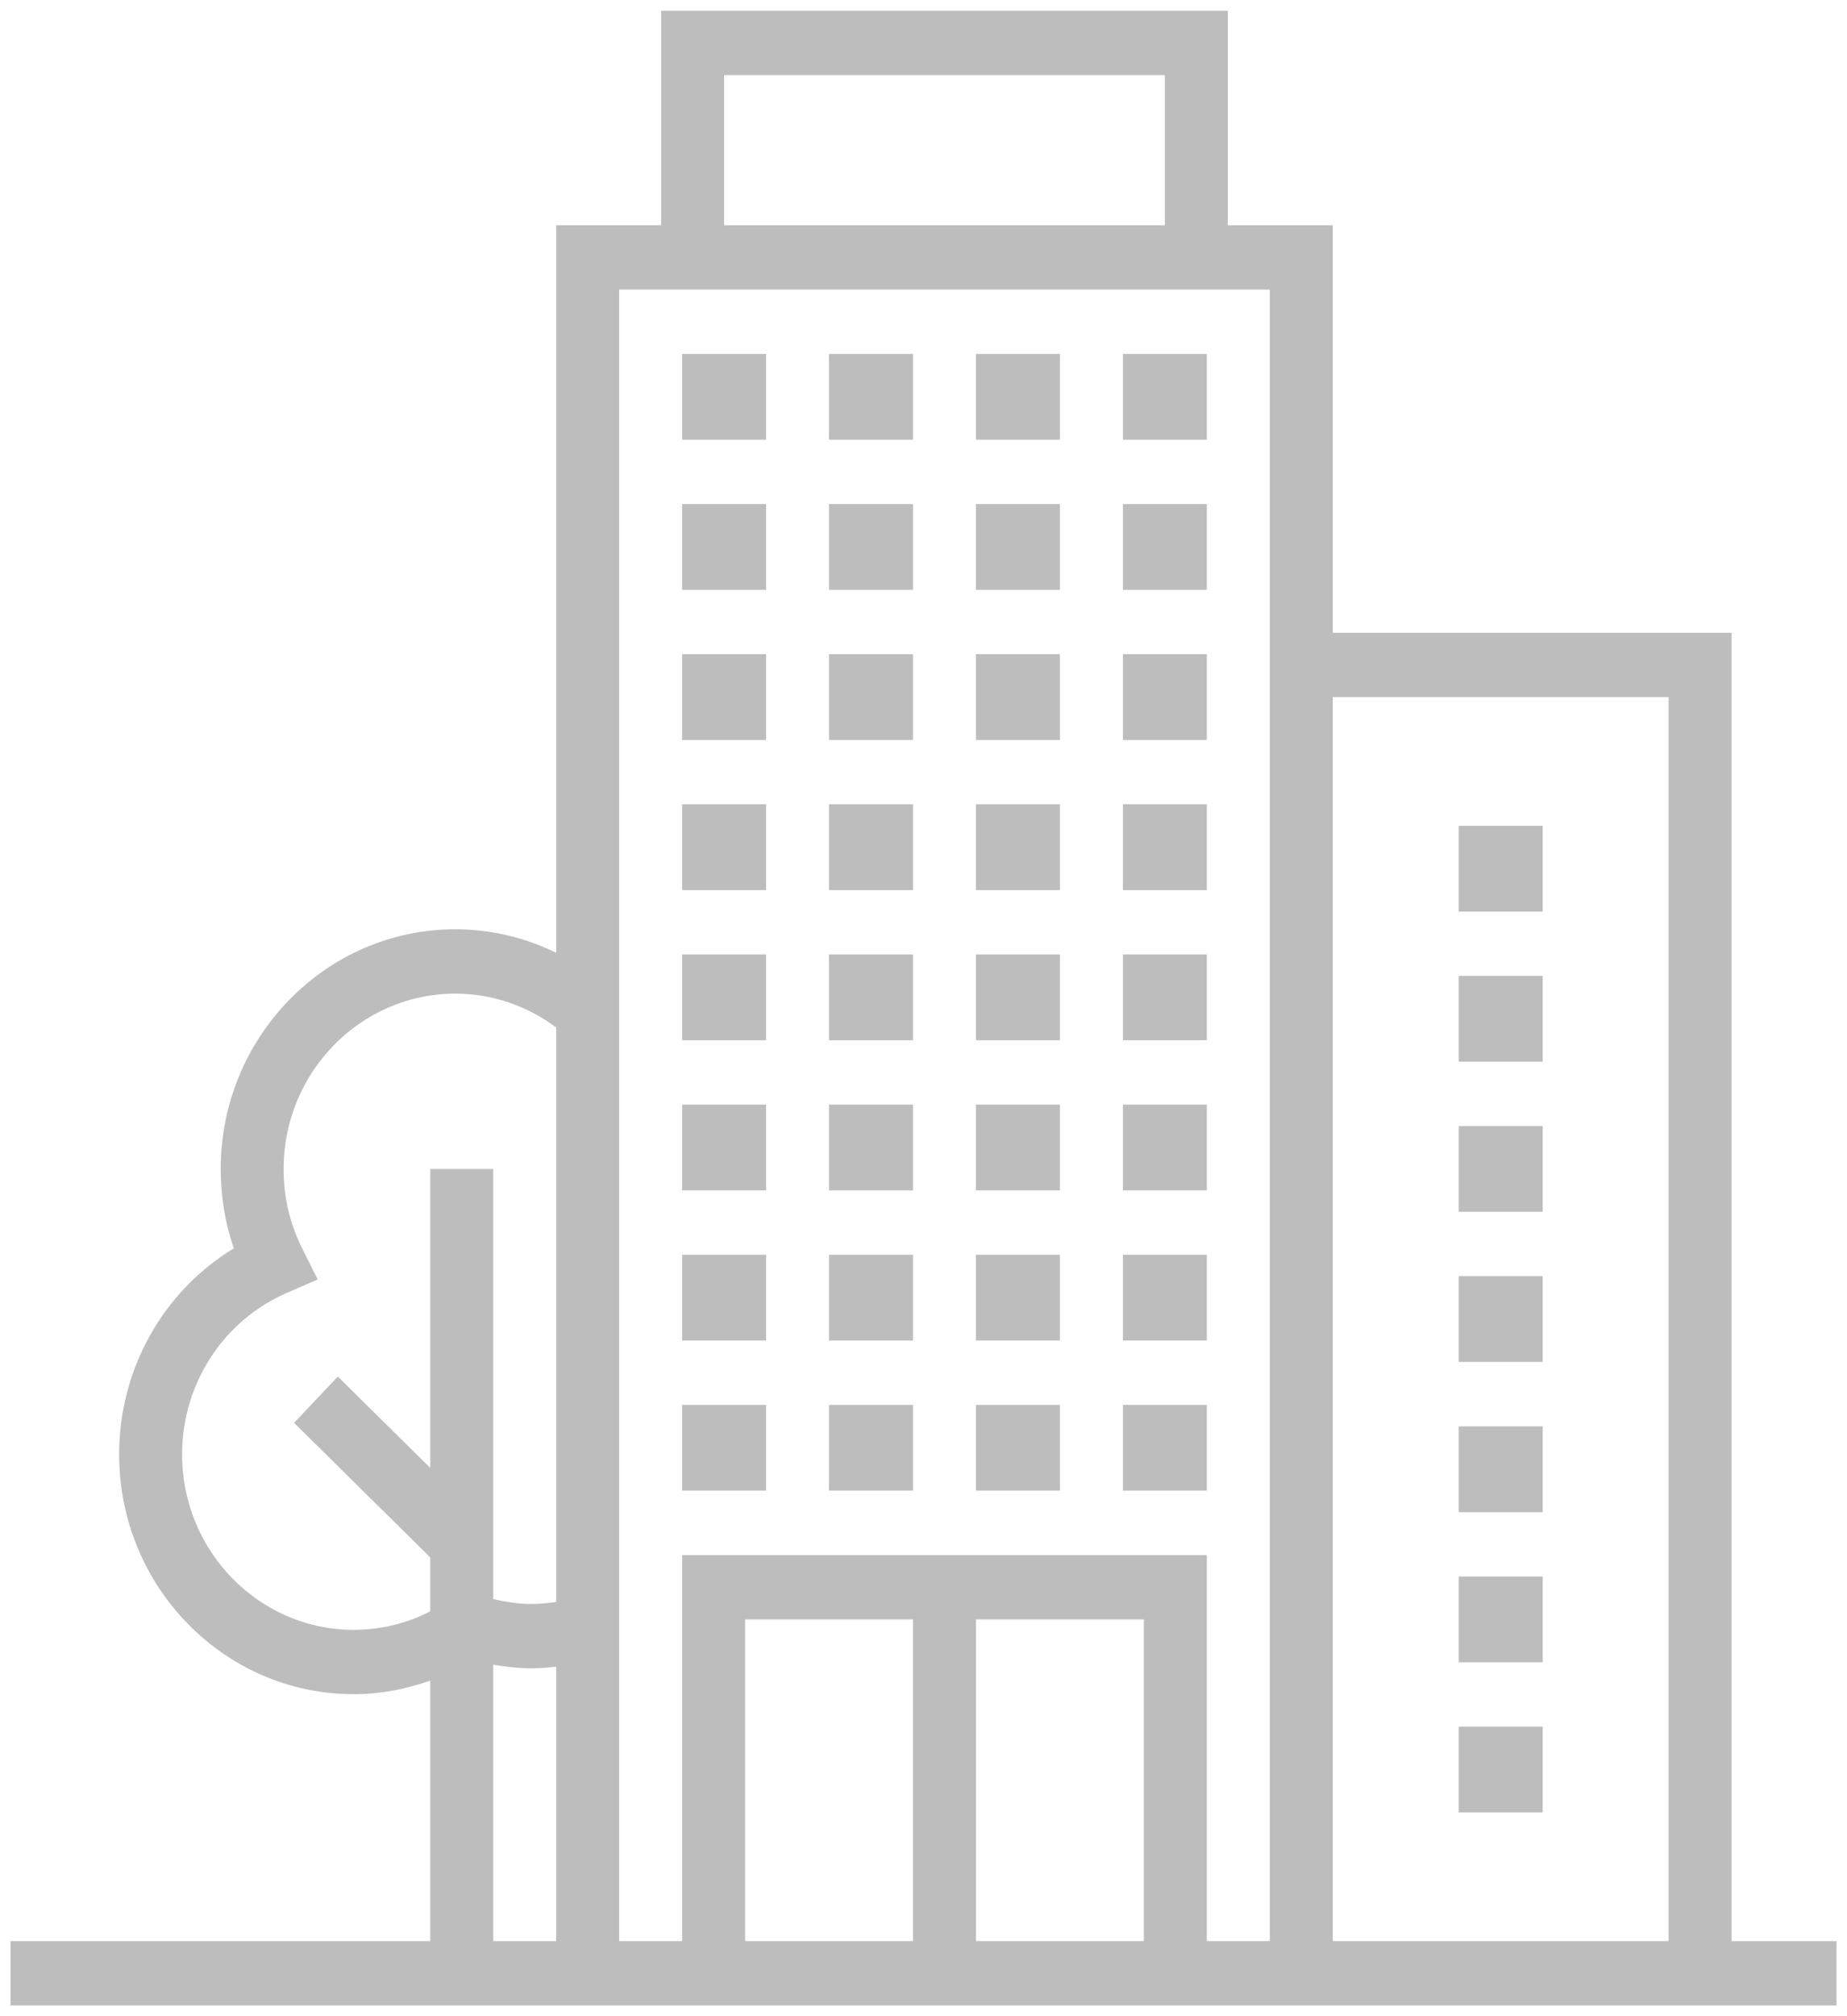 <?xml version="1.0" encoding="UTF-8"?>
<svg width="22px" height="24px" viewBox="0 0 22 24" version="1.1" xmlns="http://www.w3.org/2000/svg" xmlns:xlink="http://www.w3.org/1999/xlink">
    <title>noun_building_1741291</title>
    <g id="Page-1" stroke="none" stroke-width="1" fill="none" fill-rule="evenodd">
        <g id="Android-Copy-2" transform="translate(-30, -372)" fill="#BDBDBD" fill-rule="nonzero">
            <g id="noun_building_1741291" transform="translate(30, 372)">
                <g id="Group">
                    <path d="M20.625,23.106 L20.625,7.532 L15.875,7.532 L15.875,2.681 L14.625,2.681 L14.625,0.128 L7.875,0.128 L7.875,2.681 L6.625,2.681 L6.625,11.342 C6.261,11.163 5.854,11.062 5.423,11.062 C3.882,11.062 2.629,12.343 2.629,13.916 C2.629,14.242 2.681,14.559 2.785,14.86 C1.944,15.37 1.419,16.296 1.419,17.313 C1.419,18.887 2.672,20.167 4.213,20.167 C4.527,20.167 4.833,20.108 5.125,20.005 L5.125,23.106 L0.125,23.106 L0.125,23.872 L21.875,23.872 L21.875,23.106 L20.625,23.106 Z M19.875,8.298 L19.875,23.106 L15.875,23.106 L15.875,8.298 L19.875,8.298 Z M13.625,23.106 L11.625,23.106 L11.625,19.277 L13.625,19.277 L13.625,23.106 Z M10.875,23.106 L8.875,23.106 L8.875,19.277 L10.875,19.277 L10.875,23.106 Z M8.625,0.894 L13.875,0.894 L13.875,2.681 L8.625,2.681 L8.625,0.894 Z M7.375,3.447 L15.125,3.447 L15.125,23.106 L14.375,23.106 L14.375,18.511 L8.125,18.511 L8.125,23.106 L7.375,23.106 L7.375,3.447 Z M4.213,19.401 C3.086,19.401 2.169,18.465 2.169,17.313 C2.169,16.474 2.658,15.72 3.414,15.391 L3.784,15.23 L3.601,14.864 C3.453,14.57 3.378,14.25 3.378,13.916 C3.378,12.765 4.295,11.828 5.423,11.828 C5.872,11.828 6.287,11.979 6.625,12.231 L6.625,19.069 C6.529,19.083 6.431,19.093 6.33,19.093 C6.176,19.093 6.024,19.069 5.875,19.034 L5.875,13.915 L5.125,13.915 L5.125,17.474 L4.024,16.386 L3.503,16.937 L5.125,18.539 L5.125,19.181 C4.843,19.325 4.533,19.401 4.213,19.401 Z M5.875,19.816 C6.025,19.841 6.177,19.859 6.33,19.859 C6.43,19.859 6.528,19.85 6.625,19.839 L6.625,23.106 L5.875,23.106 L5.875,19.816 Z" id="Shape"></path>
                    <rect id="Rectangle" x="8.125" y="4.213" width="1" height="1.021"></rect>
                    <rect id="Rectangle" x="9.875" y="4.213" width="1" height="1.021"></rect>
                    <rect id="Rectangle" x="13.375" y="4.213" width="1" height="1.021"></rect>
                    <rect id="Rectangle" x="11.625" y="4.213" width="1" height="1.021"></rect>
                    <rect id="Rectangle" x="8.125" y="6" width="1" height="1.021"></rect>
                    <rect id="Rectangle" x="9.875" y="6" width="1" height="1.021"></rect>
                    <rect id="Rectangle" x="13.375" y="6" width="1" height="1.021"></rect>
                    <rect id="Rectangle" x="11.625" y="6" width="1" height="1.021"></rect>
                    <rect id="Rectangle" x="8.125" y="7.787" width="1" height="1.021"></rect>
                    <rect id="Rectangle" x="9.875" y="7.787" width="1" height="1.021"></rect>
                    <rect id="Rectangle" x="13.375" y="7.787" width="1" height="1.021"></rect>
                    <rect id="Rectangle" x="11.625" y="7.787" width="1" height="1.021"></rect>
                    <rect id="Rectangle" x="8.125" y="9.574" width="1" height="1.021"></rect>
                    <rect id="Rectangle" x="9.875" y="9.574" width="1" height="1.021"></rect>
                    <rect id="Rectangle" x="13.375" y="9.574" width="1" height="1.021"></rect>
                    <rect id="Rectangle" x="11.625" y="9.574" width="1" height="1.021"></rect>
                    <rect id="Rectangle" x="8.125" y="11.362" width="1" height="1.021"></rect>
                    <rect id="Rectangle" x="9.875" y="11.362" width="1" height="1.021"></rect>
                    <rect id="Rectangle" x="13.375" y="11.362" width="1" height="1.021"></rect>
                    <rect id="Rectangle" x="11.625" y="11.362" width="1" height="1.021"></rect>
                    <rect id="Rectangle" x="8.125" y="13.149" width="1" height="1.021"></rect>
                    <rect id="Rectangle" x="9.875" y="13.149" width="1" height="1.021"></rect>
                    <rect id="Rectangle" x="13.375" y="13.149" width="1" height="1.021"></rect>
                    <rect id="Rectangle" x="11.625" y="13.149" width="1" height="1.021"></rect>
                    <rect id="Rectangle" x="8.125" y="14.936" width="1" height="1.021"></rect>
                    <rect id="Rectangle" x="9.875" y="14.936" width="1" height="1.021"></rect>
                    <rect id="Rectangle" x="13.375" y="14.936" width="1" height="1.021"></rect>
                    <rect id="Rectangle" x="11.625" y="14.936" width="1" height="1.021"></rect>
                    <rect id="Rectangle" x="8.125" y="16.723" width="1" height="1.021"></rect>
                    <rect id="Rectangle" x="9.875" y="16.723" width="1" height="1.021"></rect>
                    <rect id="Rectangle" x="13.375" y="16.723" width="1" height="1.021"></rect>
                    <rect id="Rectangle" x="11.625" y="16.723" width="1" height="1.021"></rect>
                    <rect id="Rectangle" x="17.375" y="9.83" width="1" height="1.021"></rect>
                    <rect id="Rectangle" x="17.375" y="11.617" width="1" height="1.021"></rect>
                    <rect id="Rectangle" x="17.375" y="13.404" width="1" height="1.021"></rect>
                    <rect id="Rectangle" x="17.375" y="15.191" width="1" height="1.021"></rect>
                    <rect id="Rectangle" x="17.375" y="16.979" width="1" height="1.021"></rect>
                    <rect id="Rectangle" x="17.375" y="18.766" width="1" height="1.021"></rect>
                    <rect id="Rectangle" x="17.375" y="20.553" width="1" height="1.021"></rect>
                </g>
            </g>
        </g>
    </g>
</svg>